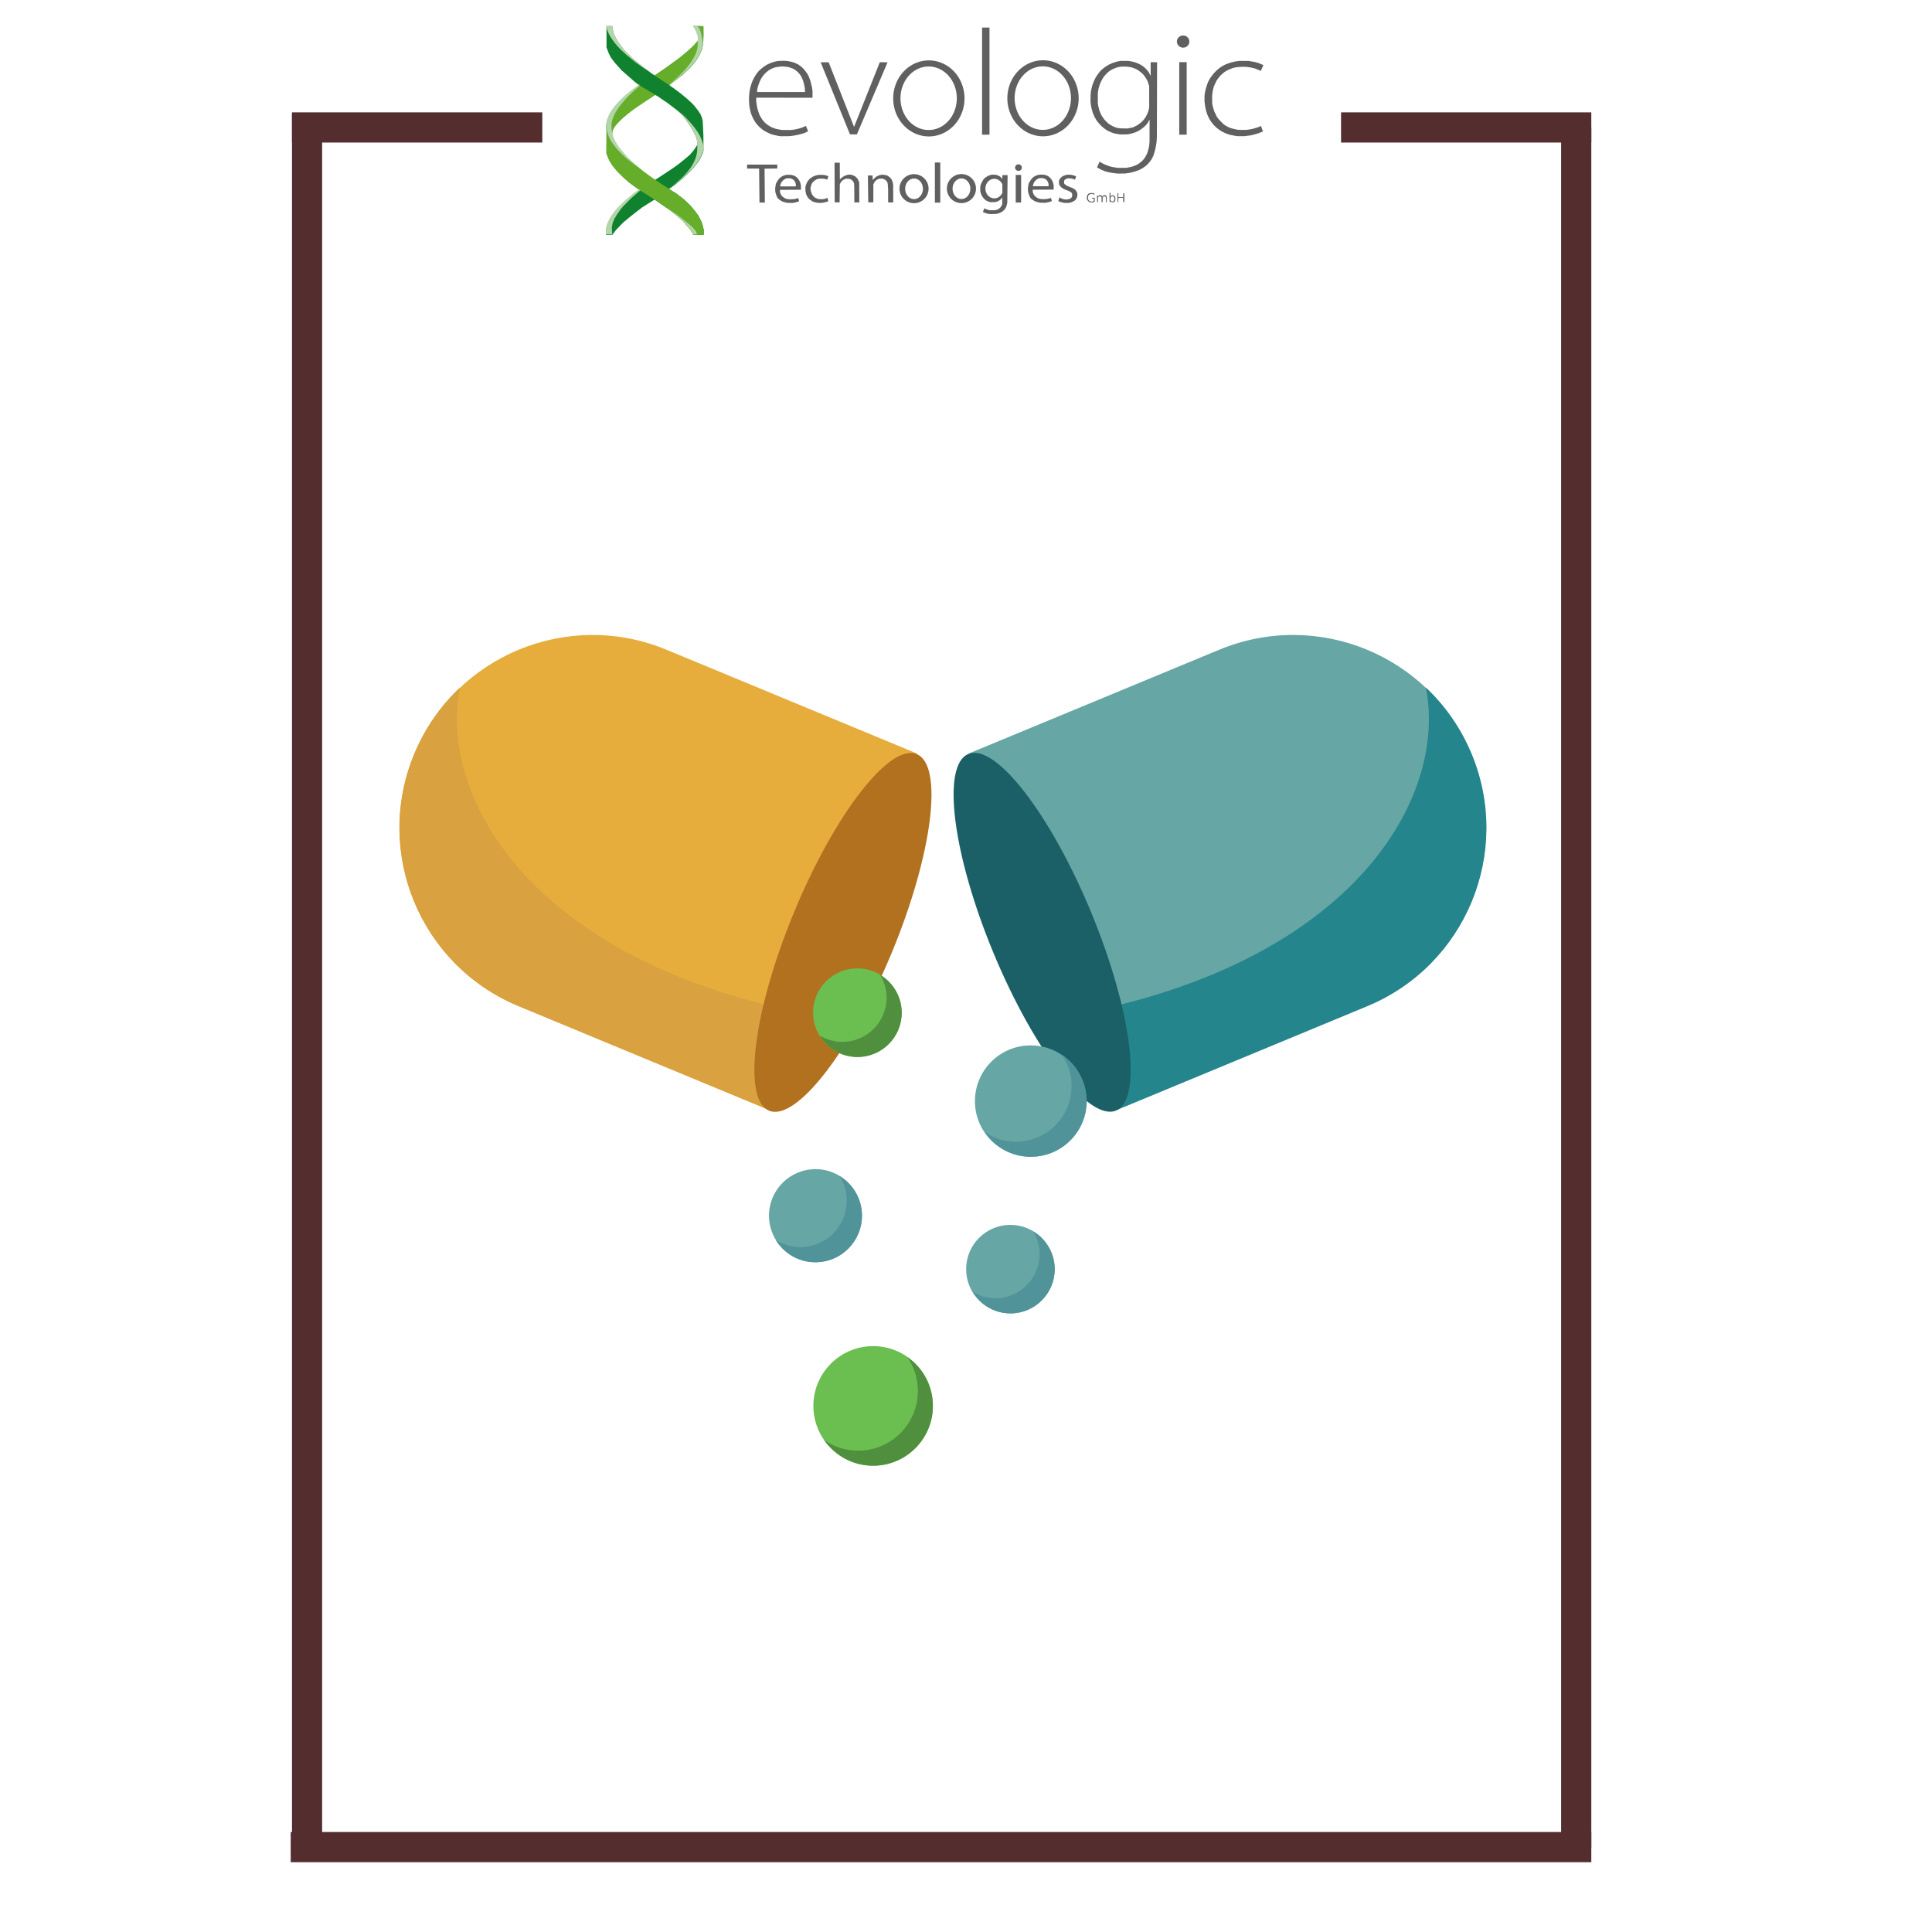 <?xml version="1.0" encoding="UTF-8" standalone="no"?>
<svg
   xmlns:dc="http://purl.org/dc/elements/1.1/"
   xmlns:cc="http://creativecommons.org/ns#"
   xmlns:rdf="http://www.w3.org/1999/02/22-rdf-syntax-ns#"
   xmlns:svg="http://www.w3.org/2000/svg"
   xmlns="http://www.w3.org/2000/svg"
   xmlns:xlink="http://www.w3.org/1999/xlink"
   xmlns:sodipodi="http://sodipodi.sourceforge.net/DTD/sodipodi-0.dtd"
   xmlns:inkscape="http://www.inkscape.org/namespaces/inkscape"
   width="32mm"
   height="32mm"
   viewBox="0 0 32 32"
   version="1.1"
   id="svg11418"
   inkscape:version="1.0.2 (e86c8708, 2021-01-15)"
   sodipodi:docname="formulation_brown.svg">
  <defs
     id="defs11412">
    <clipPath
       id="SVGID_4_">
      <use
         xlink:href="#SVGID_3_"
         style="overflow:visible"
         id="use8928"
         x="0"
         y="0"
         width="100%"
         height="100%" />
    </clipPath>
    <clipPath
       id="clipPath13054">
      <use
         xlink:href="#SVGID_3_"
         style="overflow:visible"
         id="use13052"
         x="0"
         y="0"
         width="100%"
         height="100%" />
    </clipPath>
    <clipPath
       id="clipPath13058">
      <use
         xlink:href="#SVGID_3_"
         style="overflow:visible"
         id="use13056"
         x="0"
         y="0"
         width="100%"
         height="100%" />
    </clipPath>
    <path
       id="SVGID_3_"
       d="m -1690.02,379.55 c -0.01,-2.6 -1.74,-5.21 -5.19,-7.2 -6.88,-3.97 -18,-3.97 -24.84,0 -3.42,1.99 -5.12,4.59 -5.11,7.19 v 49.54 c 0.01,2.6 1.74,5.21 5.18,7.2 6.89,3.97 18.01,3.97 24.85,0 3.42,-1.99 5.12,-4.59 5.11,-7.2 z" />
  </defs>
  <sodipodi:namedview
     id="base"
     pagecolor="#ffffff"
     bordercolor="#666666"
     borderopacity="1.0"
     inkscape:pageopacity="0.0"
     inkscape:pageshadow="2"
     inkscape:zoom="4.0151028"
     inkscape:cx="44.150878"
     inkscape:cy="59.816882"
     inkscape:document-units="mm"
     inkscape:current-layer="layer1"
     inkscape:document-rotation="0"
     showgrid="false"
     inkscape:window-width="1252"
     inkscape:window-height="847"
     inkscape:window-x="0"
     inkscape:window-y="25"
     inkscape:window-maximized="0"
     inkscape:snap-page="true" />
  <g
     inkscape:label="Layer 1"
     inkscape:groupmode="layer"
     id="layer1">
    <path
       style="fill:#542d2f;fill-opacity:1;stroke:#542d2f;stroke-width:0.5;stroke-linecap:square;stroke-linejoin:miter;stroke-miterlimit:4;stroke-dasharray:none;stroke-opacity:1"
       d="M 8.732,2.111 H 5.086"
       id="path983" />
    <path
       style="fill:#4d4d4d;fill-opacity:1;stroke:#542d2f;stroke-width:0.5;stroke-linecap:square;stroke-linejoin:miter;stroke-miterlimit:4;stroke-dasharray:none;stroke-opacity:1"
       d="M 26.107,2.111 H 22.462"
       id="path983-0" />
    <path
       style="fill:#542d2f;fill-opacity:1;stroke:#542d2f;stroke-width:0.5;stroke-linecap:square;stroke-linejoin:miter;stroke-miterlimit:4;stroke-dasharray:none;stroke-opacity:1"
       d="M 26.107,30.594 H 5.065"
       id="path983-0-5" />
    <path
       style="fill:#808080;stroke:#542d2f;stroke-width:0.499;stroke-linecap:square;stroke-linejoin:miter;stroke-miterlimit:4;stroke-dasharray:none;stroke-opacity:1;fill-opacity:1"
       d="M 5.086,1.892 V 30.392 Z"
       id="path1063" />
    <path
       style="fill:#ff0000;stroke:#542d2f;stroke-width:0.5;stroke-linecap:square;stroke-linejoin:miter;stroke-miterlimit:4;stroke-dasharray:none;stroke-opacity:1;fill-opacity:1"
       d="M 26.107,2.111 V 30.611 Z"
       id="path1063-4" />
    <g
       inkscape:label="Layer 1"
       id="layer1-5"
       transform="matrix(0.076,0,0,0.076,9.96,0.373)">
      <path
         style="fill:#606060;fill-opacity:1;stroke:none;stroke-width:0.265px;stroke-linecap:butt;stroke-linejoin:miter;stroke-opacity:1"
         d="m 34.387,31.828 0.079,7.418 1.173,-0.013 -0.066,-7.378 2.773,-0.043 0.003,-0.847 -6.585,-0.003 -0.017,0.863 z"
         id="path3859"
         inkscape:connector-curvature="0"
         sodipodi:nodetypes="ccccccccc" />
      <path
         style="fill:#606060;fill-opacity:1;stroke:none;stroke-width:0.265px;stroke-linecap:butt;stroke-linejoin:miter;stroke-opacity:1"
         d="m 40.628,33.175 c -0.036,-0.002 -0.075,-0.002 -0.119,0.003 -0.088,0.009 -0.238,0.042 -0.28,0.051 -0.042,0.009 2e-4,-0.019 -0.13,0.023 -0.13,0.042 -0.219,0.07 -0.256,0.084 -0.037,0.014 -0.284,0.088 -0.284,0.088 l -0.13,0.093 -0.296,0.159 c 0,0 -0.053,0.062 -0.076,0.075 -0.023,0.013 -0.03,0.01 -0.059,0.04 -0.03,0.03 -0.151,0.148 -0.151,0.148 0,0 -0.118,0.115 -0.128,0.129 -0.01,0.013 -0.145,0.188 -0.145,0.188 l -0.099,0.147 -0.084,0.129 -0.176,0.282 -0.086,0.164 -0.099,0.211 -0.04,0.29 -0.043,0.27 -0.036,0.132 -0.013,0.158 v 0.148 0.145 c 0,0.023 -0.007,0.184 -0.007,0.184 l 0.013,0.208 0.039,0.217 0.023,0.181 0.066,0.184 0.086,0.254 0.142,0.368 0.082,0.184 0.109,0.162 0.142,0.161 0.135,0.096 0.162,0.125 0.161,0.105 0.168,0.109 0.208,0.126 c 0,0 0.237,0.072 0.253,0.079 0.017,0.007 0.373,0.118 0.373,0.118 l 0.438,0.099 0.333,0.01 0.389,0.017 0.409,-0.003 0.356,-0.036 0.214,-0.059 0.326,-0.066 0.227,-0.073 0.237,-0.082 0.125,-0.062 -0.194,-0.682 -0.332,0.092 -0.316,0.092 c 0,0 -0.32,0.05 -0.333,0.05 -0.013,0 -0.349,0.026 -0.349,0.026 l -0.24,0.017 -0.287,-0.023 c 0,0 -0.109,0.003 -0.132,0.003 -0.023,0 -0.191,-0.013 -0.217,-0.017 -0.026,-0.003 -0.072,-0.007 -0.089,-0.01 -0.017,-0.003 -0.191,-0.043 -0.191,-0.043 l -0.26,-0.079 -0.171,-0.089 c 0,0 -0.155,-0.079 -0.168,-0.086 -0.013,-0.007 -0.139,-0.108 -0.155,-0.121 -0.017,-0.013 -0.234,-0.188 -0.234,-0.188 0,0 -0.096,-0.086 -0.105,-0.099 -0.01,-0.013 -0.056,-0.102 -0.079,-0.118 -0.023,-0.017 -0.135,-0.218 -0.135,-0.218 l -0.066,-0.171 -0.055,-0.139 -0.056,-0.135 0.002,-0.074 -0.007,-0.137 v -0.098 c 0,-0.012 0.005,-0.17 0.005,-0.17 l 0.005,-0.061 0.015,0.007 4.532,-0.026 0.004,-0.337 0.014,-0.448 c 0,0 -0.056,-0.298 -0.056,-0.326 0,-0.028 -0.084,-0.396 -0.084,-0.396 l -0.149,-0.312 -0.098,-0.214 -0.168,-0.265 -0.144,-0.168 c 0,0 -0.159,-0.163 -0.177,-0.181 -0.019,-0.019 -0.167,-0.154 -0.191,-0.173 -0.023,-0.019 -0.266,-0.177 -0.303,-0.191 -0.037,-0.014 -0.289,-0.093 -0.368,-0.121 -0.079,-0.028 -0.27,-0.088 -0.303,-0.093 -0.033,-0.005 -0.363,-0.033 -0.405,-0.033 -0.042,0 -0.261,0.005 -0.331,0 -0.035,-0.002 -0.069,-0.006 -0.105,-0.008 z m 0.138,0.76 c 0.012,0 0.235,-2.6e-4 0.263,0.005 0.028,0.005 0.2,0.035 0.214,0.037 0.014,0.002 0.165,0.043 0.186,0.052 0.021,0.009 0.126,0.063 0.149,0.072 0.023,0.009 0.149,0.07 0.172,0.086 0.023,0.016 0.159,0.124 0.159,0.124 l 0.133,0.163 0.124,0.182 0.118,0.198 c 0,0 0.044,0.177 0.051,0.198 0.007,0.021 0.049,0.221 0.049,0.238 0,0.016 0.017,0.256 0.017,0.256 l -0.005,0.172 -0.033,0.002 h -1.919 l -0.95,-0.009 -0.484,0.007 -0.024,-0.002 0.003,-0.111 v -0.06 c 0,0 0.008,-0.086 0.013,-0.102 0.005,-0.016 0.033,-0.079 0.036,-0.092 0.003,-0.013 0.043,-0.11 0.044,-0.117 0.002,-0.007 0.023,-0.093 0.023,-0.093 0,0 0.038,-0.097 0.043,-0.111 0.005,-0.013 0.046,-0.082 0.059,-0.109 0.013,-0.026 0.045,-0.07 0.058,-0.091 0.013,-0.021 0.031,-0.056 0.046,-0.081 0.015,-0.025 0.054,-0.075 0.061,-0.085 0.007,-0.01 0.049,-0.053 0.066,-0.069 l 0.083,-0.083 c 0.01,-0.01 0.094,-0.108 0.105,-0.121 0.012,-0.013 0.05,-0.046 0.057,-0.053 0.007,-0.007 0.087,-0.077 0.087,-0.077 0,0 0.082,-0.053 0.098,-0.062 0.016,-0.009 0.112,-0.07 0.149,-0.095 0.037,-0.026 0.091,-0.047 0.112,-0.056 0.021,-0.009 0.173,-0.058 0.214,-0.067 0.042,-0.009 0.172,-0.042 0.201,-0.042 0.028,0 0.209,-0.002 0.221,-0.002 z"
         id="path3863"
         inkscape:connector-curvature="0"
         sodipodi:nodetypes="cccccccccccccccccccccccsccccccccccccccccccccccccccccccccccsccccccccccccccccsccccccscccccsccccsccccccccccccccscccccccccccccccccccccccccccscc" />
      <path
         style="fill:#606060;fill-opacity:1;stroke:none;stroke-width:0.265px;stroke-linecap:butt;stroke-linejoin:miter;stroke-opacity:1"
         d="m 49.297,38.213 0.167,0.74 -0.289,0.101 c 0,0 -0.273,0.083 -0.285,0.087 -0.012,0.004 -0.201,0.052 -0.201,0.052 l -0.219,0.045 c 0,0 -0.107,0.027 -0.174,0.035 -0.066,0.008 -0.18,0.017 -0.203,0.019 -0.023,0.002 -0.157,0.012 -0.157,0.012 l -0.186,0.003 c 0,0 -0.161,0.006 -0.174,0.006 -0.013,0 -0.213,-0.004 -0.213,-0.004 l -0.229,-0.012 -0.167,-0.031 -0.17,-0.044 -0.224,-0.042 c 0,0 -0.156,-0.044 -0.177,-0.05 -0.021,-0.006 -0.136,-0.041 -0.167,-0.054 -0.031,-0.013 -0.153,-0.073 -0.183,-0.088 -0.029,-0.015 -0.171,-0.101 -0.171,-0.101 l -0.341,-0.225 c 0,0 -0.121,-0.104 -0.133,-0.114 -0.012,-0.01 -0.113,-0.114 -0.118,-0.121 -0.006,-0.007 -0.085,-0.086 -0.085,-0.086 0,0 -0.086,-0.079 -0.093,-0.085 -0.007,-0.006 -0.126,-0.17 -0.126,-0.17 0,0 -0.07,-0.111 -0.076,-0.12 -0.006,-0.009 -0.057,-0.075 -0.067,-0.098 -0.01,-0.023 -0.028,-0.101 -0.034,-0.114 -0.006,-0.013 -0.072,-0.153 -0.072,-0.153 l -0.041,-0.086 -0.057,-0.089 c 0,0 -0.026,-0.115 -0.029,-0.127 -0.003,-0.012 -0.018,-0.091 -0.02,-0.11 -0.003,-0.019 -0.012,-0.085 -0.013,-0.098 -0.002,-0.013 -0.058,-0.212 -0.058,-0.212 l -0.006,-0.093 c 0,0 -0.01,-0.103 -0.012,-0.116 -0.002,-0.012 -0.012,-0.097 -0.012,-0.105 0,-0.008 0.002,-0.161 0.002,-0.161 l -0.008,-0.141 -0.008,-0.13 c 0,0 0.004,-0.147 0.004,-0.157 0,-0.01 0.002,-0.149 0.004,-0.161 0.002,-0.012 0.048,-0.155 0.048,-0.155 0,0 0.012,-0.054 0.017,-0.087 0.004,-0.033 0.035,-0.114 0.035,-0.114 l 0.056,-0.124 0.031,-0.134 c 0,0 0.025,-0.058 0.027,-0.068 0.002,-0.01 0.025,-0.052 0.031,-0.068 0.006,-0.017 0.041,-0.081 0.041,-0.081 l 0.029,-0.081 c 0,0 0.039,-0.062 0.043,-0.07 0.004,-0.008 0.095,-0.174 0.095,-0.174 l 0.091,-0.134 0.048,-0.064 0.072,-0.087 0.07,-0.089 0.066,-0.081 0.079,-0.093 0.11,-0.083 c 0,0 0.037,-0.021 0.066,-0.066 0.029,-0.045 0.151,-0.11 0.151,-0.11 l 0.116,-0.06 0.13,-0.091 0.126,-0.087 0.18,-0.085 0.194,-0.079 0.12,-0.058 c 0,0 0.174,-0.043 0.182,-0.045 0.008,-0.002 0.124,-0.031 0.124,-0.031 l 0.112,-0.033 0.132,-0.031 0.165,-0.035 0.122,-0.01 0.112,-0.006 0.153,-0.002 0.279,-0.004 0.223,-0.008 0.205,0.025 c 0,0 0.145,0.002 0.153,0.004 0.008,0.002 0.155,0.033 0.155,0.033 0,0 0.112,0.015 0.126,0.019 0.015,0.004 0.138,0.043 0.138,0.043 l 0.147,0.037 0.229,0.068 0.18,0.081 -0.26,0.754 -0.201,-0.076 c 0,0 -0.11,-0.033 -0.132,-0.039 -0.023,-0.006 -0.161,-0.048 -0.174,-0.052 -0.012,-0.004 -0.126,-0.039 -0.155,-0.041 -0.029,-0.002 -0.089,-0.01 -0.105,-0.01 -0.017,0 -0.155,-0.004 -0.176,-0.006 -0.021,-0.002 -0.136,-0.01 -0.163,-0.008 -0.027,0.002 -0.254,0.004 -0.275,0.004 -0.021,0 -0.405,0.006 -0.405,0.006 0,0 -0.095,0.017 -0.107,0.023 -0.012,0.006 -0.244,0.068 -0.244,0.068 0,0 -0.105,0.023 -0.124,0.033 -0.019,0.01 -0.056,0.021 -0.079,0.031 -0.023,0.01 -0.101,0.081 -0.11,0.083 -0.008,0.002 -0.267,0.163 -0.267,0.163 0,0 -0.112,0.091 -0.141,0.114 -0.029,0.023 -0.043,0.029 -0.07,0.052 -0.027,0.023 -0.043,0.033 -0.074,0.07 -0.031,0.037 -0.107,0.118 -0.12,0.136 -0.012,0.019 -0.085,0.097 -0.099,0.116 -0.015,0.019 -0.054,0.062 -0.068,0.085 -0.015,0.023 -0.07,0.091 -0.074,0.107 -0.004,0.017 -0.101,0.265 -0.101,0.265 0,0 -0.027,0.118 -0.029,0.136 -0.002,0.019 -0.01,0.107 -0.025,0.141 -0.015,0.033 -0.074,0.201 -0.074,0.201 l -0.037,0.116 -0.002,0.322 c 0,0 0.029,0.232 0.031,0.242 0.002,0.01 0.019,0.172 0.019,0.172 l 0.081,0.176 0.102,0.335 0.07,0.177 0.107,0.172 0.095,0.139 0.234,0.244 0.162,0.167 c 0,0 0.191,0.101 0.197,0.104 0.006,0.003 0.21,0.105 0.216,0.108 0.006,0.003 0.248,0.088 0.248,0.088 l 0.247,0.06 0.275,0.026 h 0.642 l 0.313,-0.057 0.276,-0.102 0.246,-0.083 z"
         id="path3870"
         inkscape:connector-curvature="0" />
      <path
         style="fill:#606060;fill-opacity:1;stroke:none;stroke-width:0.265px;stroke-linecap:butt;stroke-linejoin:miter;stroke-opacity:1"
         d="m 50.826,30.548 0.029,8.647 1.076,0.002 0.045,-3.967 0.114,-0.209 0.114,-0.194 0.155,-0.203 0.086,-0.115 0.089,-0.079 0.073,-0.054 0.101,-0.063 0.08,-0.044 0.127,-0.072 0.118,-0.072 0.118,-0.035 0.174,-0.041 0.24,-0.012 0.205,0.009 0.153,0.013 0.151,0.025 0.183,0.045 0.14,0.072 c 0,0 0.104,0.076 0.108,0.082 0.004,0.006 0.113,0.07 0.117,0.077 0.004,0.007 0.044,0.044 0.05,0.05 0.006,0.006 0.063,0.06 0.073,0.072 0.01,0.012 0.059,0.076 0.066,0.086 0.007,0.01 0.05,0.066 0.063,0.083 0.013,0.018 0.057,0.091 0.063,0.101 0.006,0.01 0.064,0.118 0.064,0.118 l 0.061,0.165 0.032,0.24 c 0,0 0,0.118 0.002,0.129 0.002,0.01 0.016,0.113 0.016,0.123 0,0.01 0.007,0.137 0.007,0.137 l 0.019,3.549 1.087,-0.009 -0.027,-4.299 -0.08,-0.287 c 0,0 -0.091,-0.181 -0.095,-0.191 -0.004,-0.01 -0.066,-0.15 -0.066,-0.15 l -0.05,-0.091 -0.133,-0.197 c 0,0 -0.109,-0.139 -0.113,-0.144 -0.004,-0.005 -0.111,-0.103 -0.117,-0.112 -0.006,-0.008 -0.089,-0.089 -0.095,-0.095 -0.006,-0.006 -0.095,-0.067 -0.104,-0.073 -0.009,-0.006 -0.138,-0.102 -0.138,-0.102 l -0.097,-0.046 -0.147,-0.055 c 0,0 -0.081,-0.034 -0.097,-0.042 -0.017,-0.008 -0.153,-0.061 -0.165,-0.066 -0.012,-0.005 -0.15,-0.052 -0.177,-0.06 -0.027,-0.008 -0.165,-0.034 -0.185,-0.036 -0.02,-0.002 -0.154,-0.005 -0.162,-0.005 -0.008,0 -0.425,0.015 -0.425,0.015 0,0 -0.206,0.057 -0.213,0.06 -0.007,0.003 -0.156,0.045 -0.163,0.049 -0.007,0.003 -0.105,0.04 -0.118,0.045 -0.012,0.005 -0.199,0.077 -0.207,0.081 -0.007,0.003 -0.099,0.055 -0.099,0.055 l -0.102,0.063 c 0,0 -0.074,0.033 -0.088,0.042 -0.013,0.009 -0.045,0.03 -0.065,0.039 -0.02,0.009 -0.057,0.025 -0.069,0.037 -0.012,0.012 -0.052,0.038 -0.067,0.056 -0.015,0.018 -0.143,0.105 -0.151,0.113 -0.008,0.007 -0.097,0.072 -0.105,0.079 -0.008,0.006 -0.138,0.103 -0.138,0.103 l -0.087,0.135 -0.097,0.112 -0.018,-3.692 z"
         id="path3872"
         inkscape:connector-curvature="0"
         sodipodi:nodetypes="ccccccccccccccccccccccccsscccccccscccccccccccsccccccccscccccccccssccccccc" />
      <path
         style="fill:#606060;fill-opacity:1;stroke:none;stroke-width:0.265px;stroke-linecap:butt;stroke-linejoin:miter;stroke-opacity:1"
         d="m 58.171,39.195 1.107,-0.005 0.003,-3.908 0.162,-0.307 0.062,-0.129 0.067,-0.112 0.093,-0.129 0.083,-0.079 0.039,-0.051 0.098,-0.075 0.147,-0.116 0.173,-0.095 0.113,-0.056 0.083,-0.032 0.173,-0.044 0.165,-0.032 0.296,-0.006 0.249,0.005 0.158,0.042 0.172,0.079 c 0,0 0.105,0.053 0.111,0.058 0.005,0.005 0.179,0.106 0.179,0.106 l 0.169,0.159 0.133,0.163 0.133,0.215 0.051,0.202 c 0,0 0.032,0.129 0.032,0.133 0,0.004 0.012,0.118 0.012,0.118 l 0.007,0.302 0.046,0.558 0.022,0.247 -0.002,0.668 -0.002,0.766 10e-4,0.926 0.005,0.438 h 1.109 l -0.019,-3.831 -0.072,-0.382 -0.038,-0.199 -0.037,-0.147 -0.104,-0.21 -0.074,-0.192 -0.166,-0.245 c 0,0 -0.138,-0.154 -0.142,-0.158 -0.003,-0.004 -0.095,-0.09 -0.106,-0.102 -0.011,-0.012 -0.124,-0.097 -0.124,-0.097 l -0.179,-0.132 c 0,0 -0.113,-0.084 -0.12,-0.087 -0.007,-0.003 -0.134,-0.06 -0.144,-0.064 -0.009,-0.004 -0.081,-0.032 -0.123,-0.046 -0.042,-0.015 -0.124,-0.038 -0.143,-0.04 -0.019,-0.002 -0.092,-0.017 -0.092,-0.017 0,0 -0.081,-0.012 -0.085,-0.013 -0.004,-10e-4 -0.204,-0.041 -0.204,-0.041 0,0 -0.235,-0.024 -0.242,-0.024 -0.007,0 -0.155,-0.002 -0.161,-0.003 -0.006,-10e-4 -0.112,0.001 -0.13,0.002 -0.019,10e-4 -0.202,0.029 -0.216,0.032 -0.015,0.003 -0.135,0.026 -0.181,0.038 -0.045,0.012 -0.119,0.04 -0.127,0.041 -0.008,10e-4 -0.322,0.117 -0.322,0.117 0,0 -0.059,0.032 -0.08,0.046 -0.021,0.015 -0.117,0.054 -0.131,0.061 -0.015,0.007 -0.064,0.034 -0.084,0.048 -0.02,0.013 -0.082,0.054 -0.103,0.067 -0.022,0.013 -0.089,0.06 -0.102,0.074 -0.013,0.015 -0.142,0.133 -0.142,0.133 0,0 -0.087,0.083 -0.098,0.097 -0.011,0.015 -0.096,0.089 -0.114,0.112 -0.018,0.023 -0.076,0.069 -0.094,0.091 -0.018,0.022 -0.059,0.054 -0.07,0.065 -0.011,0.011 -0.06,0.056 -0.06,0.056 l -0.06,0.045 -0.022,-0.969 -1.016,0.003 z"
         id="path3874"
         inkscape:connector-curvature="0"
         sodipodi:nodetypes="ccccccccccccccccccccccccccsccccccccccccccccccccccsccccscsccccscscccccccccccc" />
      <path
         style="fill:#606060;fill-opacity:1;stroke:none;stroke-width:0.01;stroke-miterlimit:4;stroke-dasharray:none;stroke-opacity:0.933"
         d="m 68.144,33.047 a 3.169,3.163 0 0 0 -3.165,3.167 3.169,3.163 0 0 0 3.173,3.159 3.169,3.163 0 0 0 3.165,-3.167 3.169,3.163 0 0 0 -3.173,-3.158 z m 0.005,0.95 a 1.935,2.244 0 0 1 1.938,2.241 1.935,2.244 0 0 1 -1.933,2.247 1.935,2.244 0 0 1 -1.937,-2.241 1.935,2.244 0 0 1 1.932,-2.247 z"
         id="path3876"
         inkscape:connector-curvature="0" />
      <path
         style="fill:#606060;fill-opacity:1;stroke:none;stroke-width:0.01;stroke-miterlimit:4;stroke-dasharray:none;stroke-opacity:0.933"
         d="m 78.477,33.029 a 3.169,3.163 0 0 0 -3.165,3.167 3.169,3.163 0 0 0 3.173,3.159 3.169,3.163 0 0 0 3.165,-3.167 3.169,3.163 0 0 0 -3.173,-3.158 z m 0.005,0.95 a 1.935,2.244 0 0 1 1.938,2.241 1.935,2.244 0 0 1 -1.933,2.247 1.935,2.244 0 0 1 -1.937,-2.241 1.935,2.244 0 0 1 1.932,-2.247 z"
         id="path3876-0"
         inkscape:connector-curvature="0" />
      <path
         style="fill:#606060;fill-opacity:1;stroke:none;stroke-width:0.265px;stroke-linecap:butt;stroke-linejoin:miter;stroke-opacity:1"
         d="m 95.711,33.141 c -0.036,-0.002 -0.075,-0.002 -0.119,0.003 -0.088,0.009 -0.238,0.042 -0.28,0.051 -0.042,0.009 2.1e-4,-0.019 -0.13,0.023 -0.13,0.042 -0.219,0.07 -0.256,0.084 -0.037,0.014 -0.284,0.088 -0.284,0.088 l -0.13,0.093 -0.296,0.159 c 0,0 -0.053,0.062 -0.076,0.075 -0.023,0.013 -0.03,0.01 -0.059,0.04 -0.03,0.03 -0.151,0.148 -0.151,0.148 0,0 -0.118,0.116 -0.128,0.129 -0.01,0.013 -0.145,0.188 -0.145,0.188 l -0.099,0.147 -0.084,0.129 -0.176,0.282 -0.086,0.164 -0.099,0.211 -0.04,0.29 -0.043,0.27 -0.036,0.132 -0.013,0.158 v 0.148 0.145 c 0,0.023 -0.007,0.184 -0.007,0.184 l 0.013,0.208 0.039,0.217 0.023,0.181 0.066,0.184 0.086,0.254 0.142,0.368 0.082,0.184 0.109,0.162 0.142,0.161 0.135,0.096 0.162,0.125 0.161,0.105 0.168,0.109 0.208,0.126 c 0,0 0.237,0.072 0.253,0.079 0.017,0.007 0.373,0.118 0.373,0.118 l 0.438,0.099 0.333,0.01 0.389,0.017 0.409,-0.003 0.356,-0.036 0.214,-0.059 0.326,-0.066 0.227,-0.073 0.237,-0.082 0.125,-0.062 -0.194,-0.682 -0.332,0.092 -0.316,0.092 c 0,0 -0.32,0.05 -0.333,0.05 -0.013,0 -0.349,0.026 -0.349,0.026 l -0.24,0.017 -0.287,-0.023 c 0,0 -0.109,0.003 -0.132,0.003 -0.023,0 -0.191,-0.013 -0.217,-0.017 -0.026,-0.003 -0.072,-0.007 -0.089,-0.01 -0.017,-0.003 -0.191,-0.043 -0.191,-0.043 l -0.26,-0.079 -0.171,-0.089 c 0,0 -0.155,-0.079 -0.168,-0.086 -0.013,-0.007 -0.139,-0.108 -0.155,-0.121 -0.017,-0.013 -0.234,-0.188 -0.234,-0.188 0,0 -0.096,-0.086 -0.105,-0.099 -0.01,-0.013 -0.056,-0.102 -0.079,-0.118 -0.023,-0.017 -0.135,-0.218 -0.135,-0.218 l -0.066,-0.171 -0.055,-0.139 -0.056,-0.135 0.002,-0.074 -0.007,-0.137 v -0.098 c 0,-0.012 0.005,-0.17 0.005,-0.17 l 0.005,-0.061 0.015,0.007 4.532,-0.026 0.004,-0.337 0.014,-0.448 c 0,0 -0.056,-0.298 -0.056,-0.326 0,-0.028 -0.084,-0.396 -0.084,-0.396 l -0.149,-0.312 -0.098,-0.214 -0.168,-0.265 -0.144,-0.168 c 0,0 -0.159,-0.163 -0.177,-0.181 -0.019,-0.019 -0.167,-0.154 -0.191,-0.173 -0.023,-0.019 -0.266,-0.177 -0.303,-0.191 -0.037,-0.014 -0.289,-0.093 -0.368,-0.121 -0.079,-0.028 -0.27,-0.088 -0.303,-0.093 -0.033,-0.005 -0.363,-0.033 -0.405,-0.033 -0.042,0 -0.261,0.005 -0.331,0 -0.035,-0.002 -0.069,-0.006 -0.105,-0.008 z m 0.138,0.76 c 0.012,0 0.235,-2.7e-4 0.263,0.005 0.028,0.005 0.2,0.035 0.214,0.037 0.014,0.002 0.165,0.043 0.186,0.052 0.021,0.009 0.126,0.063 0.149,0.072 0.023,0.009 0.149,0.07 0.172,0.086 0.023,0.016 0.159,0.123 0.159,0.123 l 0.133,0.163 0.123,0.182 0.118,0.198 c 0,0 0.044,0.177 0.051,0.198 0.007,0.021 0.049,0.221 0.049,0.238 0,0.016 0.017,0.256 0.017,0.256 l -0.005,0.172 -0.033,0.002 h -1.919 l -0.95,-0.009 -0.484,0.007 -0.024,-0.002 0.003,-0.111 v -0.06 c 0,0 0.008,-0.086 0.013,-0.102 0.005,-0.016 0.033,-0.079 0.036,-0.092 0.003,-0.013 0.042,-0.11 0.044,-0.117 0.002,-0.007 0.023,-0.093 0.023,-0.093 0,0 0.038,-0.097 0.043,-0.111 0.005,-0.013 0.046,-0.082 0.059,-0.109 0.013,-0.026 0.045,-0.07 0.058,-0.091 0.013,-0.021 0.031,-0.056 0.046,-0.081 0.015,-0.025 0.054,-0.075 0.061,-0.085 0.007,-0.01 0.049,-0.053 0.066,-0.069 l 0.083,-0.083 c 0.01,-0.01 0.094,-0.108 0.105,-0.121 0.012,-0.013 0.05,-0.046 0.057,-0.053 0.007,-0.007 0.087,-0.077 0.087,-0.077 0,0 0.082,-0.053 0.098,-0.062 0.016,-0.009 0.112,-0.07 0.149,-0.095 0.037,-0.026 0.091,-0.047 0.112,-0.056 0.021,-0.009 0.173,-0.058 0.214,-0.067 0.042,-0.009 0.172,-0.042 0.201,-0.042 0.028,0 0.209,-0.002 0.221,-0.002 z"
         id="path3863-7"
         inkscape:connector-curvature="0"
         sodipodi:nodetypes="cccccccccccccccccccccccsccccccccccccccccccccccccccccccccccsccccccccccccccccsccccccscccccsccccsccccccccccccccscccccccccccccccccccccccccccscc" />
      <rect
         style="fill:#606060;fill-opacity:1;stroke:none;stroke-width:0.01;stroke-miterlimit:4;stroke-dasharray:none;stroke-opacity:0.933"
         id="rect3941"
         width="1.174"
         height="6.019"
         x="90.311"
         y="33.207"
         rx="0.041"
         ry="0.026" />
      <path
         style="fill:#606060;fill-opacity:1;stroke:none;stroke-width:0.01;stroke-miterlimit:4;stroke-dasharray:none;stroke-opacity:0.933"
         id="path3943"
         sodipodi:type="arc"
         sodipodi:cx="90.908569"
         sodipodi:cy="31.619118"
         sodipodi:rx="0.73090857"
         sodipodi:ry="0.71313477"
         sodipodi:start="6.2818589"
         sodipodi:end="6.2818414"
         sodipodi:open="true"
         sodipodi:arc-type="arc"
         d="m 91.639,31.618 a 0.731,0.713 0 0 1 -0.73,0.714 0.731,0.713 0 0 1 -0.732,-0.712 0.731,0.713 0 0 1 0.73,-0.714 0.731,0.713 0 0 1 0.732,0.712" />
      <rect
         style="fill:#606060;fill-opacity:1;stroke:none;stroke-width:0.01;stroke-miterlimit:4;stroke-dasharray:none;stroke-opacity:0.933"
         id="rect3941-8"
         width="1.174"
         height="8.748"
         x="72.691"
         y="30.508"
         rx="0.041"
         ry="0.026" />
      <rect
         style="fill:#606060;fill-opacity:1;stroke:none;stroke-width:0.01;stroke-miterlimit:4;stroke-dasharray:none;stroke-opacity:0.933"
         id="rect3941-8-1"
         width="1.618"
         height="23.352"
         x="82.976"
         y="1.094"
         rx="0.041"
         ry="0.026" />
      <rect
         style="fill:#606060;fill-opacity:1;stroke:none;stroke-width:0.01;stroke-miterlimit:4;stroke-dasharray:none;stroke-opacity:0.933"
         id="rect3941-8-1-4"
         width="1.618"
         height="15.808"
         x="125.95"
         y="8.636"
         rx="0.041"
         ry="0.026" />
      <path
         style="fill:#606060;fill-opacity:1;stroke:none;stroke-width:0.01;stroke-miterlimit:4;stroke-dasharray:none;stroke-opacity:0.933"
         id="path3943-2"
         sodipodi:type="arc"
         sodipodi:cx="126.79274"
         sodipodi:cy="4.1520815"
         sodipodi:rx="1.358007"
         sodipodi:ry="1.3249837"
         sodipodi:start="6.2818589"
         sodipodi:end="6.2818414"
         sodipodi:open="true"
         sodipodi:arc-type="arc"
         d="m 128.151,4.15 a 1.358,1.325 0 0 1 -1.356,1.327 1.358,1.325 0 0 1 -1.36,-1.323 1.358,1.325 0 0 1 1.356,-1.327 1.358,1.325 0 0 1 1.36,1.323" />
      <path
         style="fill:#606060;fill-opacity:1;stroke:none;stroke-width:0.265px;stroke-linecap:butt;stroke-linejoin:miter;stroke-opacity:1"
         d="m 85.129,33.163 -0.308,0.06 -0.304,0.095 -0.434,0.225 -0.283,0.174 -0.256,0.194 -0.265,0.277 -0.304,0.511 -0.186,0.399 -0.128,0.316 -0.081,0.438 -0.002,0.81 0.066,0.356 0.122,0.378 0.182,0.384 0.254,0.399 0.287,0.308 0.467,0.364 0.451,0.192 0.403,0.107 0.387,-0.004 0.633,-0.006 0.399,-0.107 0.411,-0.201 0.234,-0.143 0.238,-0.223 0.269,-0.356 -0.002,1.375 -0.033,0.147 -0.068,0.167 -0.149,0.273 -0.194,0.265 -0.304,0.263 c 0,0 -0.213,0.114 -0.221,0.12 -0.008,0.006 -0.382,0.153 -0.382,0.153 l -0.275,0.041 -1.044,0.006 -0.223,-0.043 -0.232,-0.058 c 0,0 -0.186,-0.066 -0.205,-0.07 -0.019,-0.004 -0.153,-0.048 -0.163,-0.052 -0.01,-0.004 -0.232,-0.105 -0.232,-0.105 l -0.198,-0.095 -0.298,0.777 0.285,0.145 c 0,0 0.36,0.147 0.378,0.153 0.019,0.006 0.387,0.085 0.387,0.085 l 0.405,0.072 0.531,0.002 0.932,-0.021 0.368,-0.095 0.366,-0.114 0.36,-0.163 0.356,-0.246 0.279,-0.246 0.229,-0.296 0.194,-0.339 0.107,-0.368 0.07,-0.244 0.054,-0.275 0.015,-0.153 0.064,-5.846 -0.004,-0.07 c -0.144,-0.007 -0.12,-10e-4 -0.148,-0.003 h -0.948 c -0.022,0 -0.04,0.012 -0.04,0.026 v 0.838 l -0.13,-0.187 -0.198,-0.203 -0.198,-0.178 -0.19,-0.097 -0.273,-0.136 -0.273,-0.083 -0.329,-0.07 z m 0.513,0.889 c 0.752,7.9e-4 1.435,0.478 1.756,1.225 v 1.83 c -0.321,0.744 -1.002,1.219 -1.751,1.221 -1.074,0.002 -1.946,-0.954 -1.947,-2.135 -10e-4,-1.181 0.868,-2.139 1.942,-2.14 z"
         id="path4005"
         inkscape:connector-curvature="0"
         sodipodi:nodetypes="ccccccccccccccccccccccccccccccccccccccccccccccccccccccccccccccccssccccccccccccccc" />
      <path
         style="fill:#606060;fill-opacity:1;stroke:none;stroke-width:0.265px;stroke-linecap:butt;stroke-linejoin:miter;stroke-opacity:1"
         d="m 99.848,38.093 -0.269,0.804 0.482,0.225 0.433,0.102 0.418,0.079 0.406,0.012 h 0.503 l 0.362,-0.061 0.324,-0.099 0.339,-0.158 0.219,-0.137 0.21,-0.152 0.193,-0.234 0.164,-0.301 0.105,-0.398 0.012,-0.421 -0.041,-0.205 -0.123,-0.291 c 0,0 -0.17,-0.248 -0.176,-0.256 -0.006,-0.008 -0.143,-0.172 -0.167,-0.188 -0.025,-0.017 -0.232,-0.161 -0.232,-0.161 l -0.279,-0.153 -0.69,-0.289 -0.575,-0.229 c 0,0 -0.205,-0.147 -0.219,-0.155 -0.015,-0.008 -0.217,-0.153 -0.238,-0.172 -0.021,-0.019 -0.066,-0.083 -0.083,-0.103 -0.017,-0.021 -0.068,-0.107 -0.07,-0.126 -0.002,-0.019 0.006,-0.097 0.002,-0.116 -0.004,-0.019 -0.017,-0.124 -0.017,-0.124 l 0.01,-0.161 0.027,-0.167 0.076,-0.138 c 0,0 0.105,-0.095 0.112,-0.103 0.006,-0.008 0.198,-0.116 0.198,-0.116 l 0.176,-0.089 0.169,-0.039 0.275,-0.025 0.304,0.008 0.316,0.056 0.3,0.068 0.242,0.101 0.174,0.081 0.26,-0.711 -0.232,-0.128 -0.246,-0.081 -0.314,-0.081 -0.366,-0.079 -0.763,-0.019 -0.273,0.072 -0.265,0.074 -0.209,0.062 -0.252,0.124 -0.267,0.194 -0.163,0.161 -0.151,0.178 -0.11,0.139 -0.097,0.215 -0.031,0.136 -0.006,0.112 0.015,0.55 0.105,0.269 0.143,0.194 0.227,0.265 0.25,0.192 0.263,0.157 0.415,0.19 0.395,0.134 0.411,0.174 0.256,0.149 0.176,0.103 0.105,0.128 0.083,0.147 0.037,0.079 -0.002,0.484 -0.07,0.172 -0.089,0.153 -0.143,0.145 -0.26,0.132 -0.327,0.074 c 0,0 -0.207,0.048 -0.217,0.048 -0.01,0 -0.329,0 -0.329,0 l -0.176,-0.017 -0.366,-0.07 -0.329,-0.126 -0.215,-0.097 z"
         id="path4078"
         inkscape:connector-curvature="0" />
      <path
         style="fill:#606060;fill-opacity:1;stroke:none;stroke-width:0.265px;stroke-linecap:butt;stroke-linejoin:miter;stroke-opacity:1"
         d="m 106.92,38.201 0.008,0.153 0.393,-0.004 0.006,0.537 -0.221,0.12 -0.198,0.021 -0.186,0.004 -0.165,-0.037 c 0,0 -0.12,-0.062 -0.145,-0.087 -0.025,-0.025 -0.145,-0.12 -0.145,-0.12 l -0.091,-0.124 -0.079,-0.186 -0.037,-0.24 v -0.194 l 0.037,-0.198 0.107,-0.211 0.157,-0.149 0.136,-0.079 0.198,-0.058 0.178,-0.017 0.095,0.012 0.149,0.033 0.116,0.066 0.12,0.07 0.099,0.054 0.004,-0.289 -0.227,-0.083 -0.322,-0.045 -0.364,0.012 -0.19,0.054 -0.219,0.107 -0.174,0.219 -0.091,0.211 -0.054,0.269 -0.017,0.289 0.091,0.314 0.107,0.17 0.131,0.178 0.137,0.106 0.179,0.085 0.184,0.036 c 0,0 0.184,0.01 0.2,0.01 0.017,0 0.402,-0.021 0.402,-0.021 l 0.19,-0.1 0.115,-0.074 -0.004,-0.827 z"
         id="path4080"
         inkscape:connector-curvature="0"
         sodipodi:nodetypes="ccccccccsccccccccccccccccccccccccccccccccsccccc" />
      <path
         style="fill:#606060;fill-opacity:1;stroke:none;stroke-width:0.265px;stroke-linecap:butt;stroke-linejoin:miter;stroke-opacity:1"
         d="m 108.044,37.717 0.004,1.43 0.186,-0.004 0.021,-1 0.054,-0.091 0.087,-0.079 0.103,-0.062 0.103,-0.041 h 0.099 l 0.07,0.021 0.091,0.045 0.07,0.058 0.079,0.083 0.012,1.083 0.24,-0.012 -0.012,-1.054 0.095,-0.091 0.074,-0.066 0.145,-0.045 0.124,-0.008 0.124,0.012 0.045,0.037 c 0,0 0.029,0.025 0.045,0.045 0.017,0.021 0.041,0.079 0.041,0.079 l 0.025,1.112 0.17,-0.012 0.008,-1.153 -0.045,-0.112 -0.054,-0.116 -0.116,-0.103 -0.091,-0.037 -0.141,-0.004 c 0,0 -0.141,0 -0.157,0.004 -0.017,0.004 -0.107,0.025 -0.136,0.054 -0.029,0.029 -0.112,0.099 -0.112,0.099 l -0.083,0.136 -0.116,-0.12 -0.095,-0.103 -0.149,-0.062 c 0,0 -0.128,-0.029 -0.149,-0.029 -0.021,0 -0.079,0.008 -0.099,0.017 -0.021,0.008 -0.157,0.079 -0.157,0.079 0,0 -0.058,0.062 -0.079,0.083 -0.021,0.021 -0.033,0.033 -0.062,0.054 -0.029,0.021 -0.058,0.05 -0.058,0.05 l -0.004,-0.174 z"
         id="path4082"
         inkscape:connector-curvature="0" />
      <path
         style="fill:#606060;fill-opacity:1;stroke:none;stroke-width:0.265px;stroke-linecap:butt;stroke-linejoin:miter;stroke-opacity:1"
         d="m 110.75,37.115 0.017,2.03 0.17,-0.004 0.002,-0.219 0.101,0.128 0.141,0.072 0.163,0.068 0.234,0.006 0.192,-0.089 0.147,-0.153 0.054,-0.087 0.058,-0.209 -0.002,-0.453 -0.056,-0.198 -0.139,-0.165 -0.118,-0.097 -0.079,-0.062 -0.165,-0.023 h -0.19 l -0.116,0.058 -0.068,0.076 -0.091,0.087 -0.048,0.054 0.006,-0.819 z m 0.64,0.746 a 0.438,0.577 0 0 1 0.439,0.576 0.438,0.577 0 0 1 -0.438,0.577 0.438,0.577 0 0 1 -0.439,-0.576 0.438,0.577 0 0 1 0.438,-0.578 z"
         id="path4084"
         inkscape:connector-curvature="0" />
      <path
         style="fill:#606060;fill-opacity:1;stroke:none;stroke-width:0.265px;stroke-linecap:butt;stroke-linejoin:miter;stroke-opacity:1"
         d="m 112.485,39.133 0.178,0.003 0.009,-0.921 1.055,-0.006 0.021,0.924 0.246,0.003 -0.006,-1.929 -0.248,0.003 0.012,0.839 h -1.079 l 0.003,-0.839 -0.187,0.003 z"
         id="path4089"
         inkscape:connector-curvature="0" />
      <path
         style="fill:#606060;fill-opacity:1;stroke:none;stroke-width:0.265px;stroke-linecap:butt;stroke-linejoin:miter;stroke-opacity:1"
         d="m 54.189,24.376 1.505,0.008 6.685,-15.718 -1.691,-0.012 -5.61,14.094 -5.532,-14.08 -1.743,0.004 z"
         id="path4091"
         inkscape:connector-curvature="0" />
      <path
         style="fill:#606060;fill-opacity:1;stroke:none;stroke-width:0.265px;stroke-linecap:butt;stroke-linejoin:miter;stroke-opacity:1"
         d="m 39.655,8.337 -0.868,0.033 -0.538,0.053 -0.655,0.161 -0.603,0.196 -0.687,0.298 -0.517,0.298 -0.591,0.412 -0.596,0.491 -0.433,0.45 -0.456,0.614 -0.372,0.605 -0.278,0.523 -0.205,0.476 -0.178,0.5 -0.184,0.646 -0.129,0.547 -0.108,0.675 -0.07,0.991 0.003,0.953 0.047,0.757 0.122,0.749 0.184,0.815 0.196,0.57 0.228,0.515 0.222,0.465 0.281,0.456 0.325,0.459 0.444,0.505 0.298,0.292 0.324,0.269 0.383,0.325 0.433,0.263 0.623,0.322 0.488,0.222 0.471,0.17 0.377,0.096 0.298,0.056 0.494,0.122 0.667,0.091 1.812,-0.009 0.646,-0.064 0.535,-0.091 0.181,-0.029 0.736,-0.149 0.547,-0.131 0.757,-0.245 0.754,-0.348 -0.474,-1.175 -1,0.427 -0.672,0.184 -0.895,0.19 -0.871,0.09 -1.713,-0.015 -0.629,-0.085 -0.728,-0.152 -0.877,-0.304 -0.526,-0.292 -0.532,-0.328 -0.582,-0.517 -0.468,-0.547 -0.479,-0.787 -0.222,-0.465 -0.281,-0.857 -0.132,-0.461 -0.12,-0.675 -0.046,-0.351 -0.061,-0.433 0.003,-0.783 12.263,0.02 0.003,-1.476 -0.117,-0.822 -0.363,-1.441 -0.368,-0.967 -0.316,-0.573 -0.535,-0.728 -0.549,-0.594 -0.816,-0.625 -0.92,-0.433 -0.64,-0.187 -0.834,-0.161 z m -0.117,1.235 0.372,0.031 0.475,0.056 0.455,0.062 0.356,0.122 0.548,0.192 0.426,0.246 0.492,0.374 0.347,0.36 0.36,0.42 0.277,0.498 0.277,0.608 0.186,0.622 0.136,0.608 0.107,0.593 0.041,0.781 -10.442,5.3e-4 0.01,-0.419 0.128,-0.614 0.122,-0.411 0.198,-0.56 0.211,-0.502 0.211,-0.399 0.296,-0.469 0.234,-0.312 0.308,-0.353 0.3,-0.271 0.325,-0.273 0.329,-0.234 0.304,-0.163 0.325,-0.169 0.341,-0.124 0.405,-0.124 0.455,-0.078 0.459,-0.05 0.287,-0.04 z"
         id="path4093"
         inkscape:connector-curvature="0" />
      <path
         style="fill:#606060;fill-opacity:1;stroke:none;stroke-width:0.01;stroke-miterlimit:4;stroke-dasharray:none;stroke-opacity:0.933"
         d="m 71.369,8.253 a 7.772,8.285 0 0 0 -7.762,8.296 7.772,8.285 0 0 0 7.782,8.274 7.772,8.285 0 0 0 7.762,-8.296 7.772,8.285 0 0 0 -7.782,-8.274 z m -0.045,1.33 a 6.137,6.922 0 0 1 6.145,6.913 6.137,6.922 0 0 1 -6.129,6.931 6.137,6.922 0 0 1 -6.145,-6.913 6.137,6.922 0 0 1 6.129,-6.931 z"
         id="path4107"
         inkscape:connector-curvature="0" />
      <path
         style="fill:#606060;fill-opacity:1;stroke:none;stroke-width:0.01;stroke-miterlimit:4;stroke-dasharray:none;stroke-opacity:0.933"
         d="m 96.247,8.225 a 7.772,8.285 0 0 0 -7.762,8.296 7.772,8.285 0 0 0 7.782,8.274 7.772,8.285 0 0 0 7.762,-8.296 7.772,8.285 0 0 0 -7.782,-8.274 z m -0.045,1.33 a 6.137,6.922 0 0 1 6.145,6.913 6.137,6.922 0 0 1 -6.129,6.931 6.137,6.922 0 0 1 -6.145,-6.913 6.137,6.922 0 0 1 6.129,-6.931 z"
         id="path4107-3"
         inkscape:connector-curvature="0" />
      <path
         style="fill:#606060;fill-opacity:1;stroke:none;stroke-width:0.265px;stroke-linecap:butt;stroke-linejoin:miter;stroke-opacity:1"
         d="m 113.113,8.361 -0.752,0.157 -0.823,0.26 -0.881,0.372 -0.517,0.31 -0.496,0.335 -0.641,0.525 -0.384,0.405 -0.463,0.604 -0.442,0.686 -0.331,0.695 -0.364,0.918 -0.215,0.868 -0.124,0.653 -0.058,0.781 -0.012,1.335 0.099,0.839 0.207,0.934 0.244,0.79 0.318,0.719 0.451,0.79 0.513,0.653 0.554,0.583 0.55,0.467 0.678,0.48 0.637,0.302 0.757,0.306 1.025,0.203 0.451,0.054 h 1.497 l 0.835,-0.153 0.885,-0.273 0.661,-0.285 0.637,-0.401 0.633,-0.48 0.475,-0.471 0.331,-0.393 0.203,-0.38 0.232,-0.401 -0.015,4.861 -0.082,0.942 -0.17,0.71 -0.222,0.754 -0.307,0.646 -0.339,0.544 -0.368,0.444 -0.424,0.377 -0.468,0.362 -0.45,0.254 -0.553,0.222 -0.383,0.134 -0.456,0.111 -0.532,0.102 -0.301,0.058 -1.815,0.012 -0.483,-0.073 -0.599,-0.093 -0.608,-0.137 -0.66,-0.228 -0.418,-0.161 -0.377,-0.172 -0.468,-0.26 -0.392,-0.24 -0.567,1.257 0.877,0.491 1,0.403 1.035,0.24 1.064,0.158 0.684,0.053 1.473,-0.018 1.099,-0.158 0.959,-0.251 0.965,-0.339 0.865,-0.462 0.807,-0.608 0.614,-0.66 0.427,-0.585 0.404,-0.783 0.321,-1.011 0.228,-1.018 0.158,-0.988 0.064,-1.087 0.046,-16.3 -1.397,-0.004 -0.004,2.981 -0.426,-0.819 -0.401,-0.5 -0.612,-0.608 -0.703,-0.484 -0.719,-0.343 -0.637,-0.236 -0.695,-0.161 -0.686,-0.116 z m 0.51,1.244 c 0.032,0 0.826,0.004 0.826,0.004 l 0.496,0.066 0.575,0.091 0.43,0.145 0.475,0.186 0.413,0.203 0.393,0.281 0.409,0.314 0.405,0.364 0.438,0.562 0.339,0.529 0.223,0.451 0.153,0.409 0.194,0.657 0.008,4.473 -0.029,0.306 -0.165,0.69 -0.232,0.591 -0.331,0.649 -0.513,0.715 -0.554,0.533 -0.722,0.529 -1.006,0.508 -1.21,0.234 -1.415,-0.029 -0.535,-0.05 c 0,0 -0.435,-0.096 -0.45,-0.105 -0.015,-0.009 -0.316,-0.114 -0.316,-0.114 l -0.48,-0.208 -0.549,-0.301 -0.401,-0.289 -0.319,-0.286 -0.561,-0.582 -0.658,-0.974 -0.395,-0.935 -0.257,-0.988 -0.105,-0.681 0.009,-2.143 0.155,-1.044 0.292,-0.918 0.313,-0.722 0.304,-0.541 0.31,-0.48 0.33,-0.359 0.38,-0.392 0.342,-0.298 0.491,-0.325 0.482,-0.237 c 0,0 0.406,-0.178 0.427,-0.19 0.021,-0.012 0.57,-0.17 0.617,-0.184 0.047,-0.015 0.485,-0.093 0.485,-0.093 0,0 0.453,-0.024 0.485,-0.024 z"
         id="path4142"
         inkscape:connector-curvature="0" />
      <path
         style="fill:#606060;fill-opacity:1;stroke:none;stroke-width:0.265px;stroke-linecap:butt;stroke-linejoin:miter;stroke-opacity:1"
         d="m 143.751,22.536 0.438,1.186 -0.604,0.269 -0.426,0.151 -0.413,0.134 -0.442,0.118 -0.444,0.122 -0.461,0.093 -0.5,0.06 -0.726,0.101 -1.482,-0.002 -0.523,-0.066 -0.194,-0.045 c 0,0 -0.717,-0.13 -0.726,-0.132 -0.008,-0.002 -0.413,-0.093 -0.413,-0.093 l -0.409,-0.151 -0.418,-0.161 -0.382,-0.178 -0.571,-0.31 -0.246,-0.161 -0.209,-0.141 -0.42,-0.316 -0.349,-0.318 -0.384,-0.378 -0.511,-0.639 -0.424,-0.659 -0.374,-0.783 -0.294,-0.827 -0.211,-0.878 -0.098,-0.716 -0.079,-0.588 v -1.231 l 0.073,-0.652 0.167,-0.766 0.196,-0.643 0.167,-0.529 0.17,-0.436 0.213,-0.421 0.289,-0.5 0.319,-0.424 0.351,-0.465 0.295,-0.31 0.284,-0.304 0.357,-0.316 0.412,-0.336 0.36,-0.254 0.436,-0.266 0.532,-0.254 0.573,-0.222 0.561,-0.187 0.576,-0.143 0.564,-0.111 0.564,-0.082 0.74,-0.018 1.435,0.015 0.681,0.114 0.731,0.134 0.71,0.208 0.476,0.187 0.608,0.275 -0.591,1.263 -0.576,-0.272 -0.731,-0.281 -0.661,-0.161 -0.833,-0.143 -0.772,-0.05 -0.821,0.018 -0.895,0.076 -0.509,0.102 -0.269,0.064 -0.816,0.324 -0.512,0.26 -0.403,0.231 -0.298,0.222 -0.675,0.602 -0.488,0.588 -0.362,0.535 -0.316,0.646 -0.316,0.728 -0.123,0.541 -0.108,0.479 -0.108,0.88 0.015,1.684 0.146,0.734 0.295,0.985 0.599,1.237 c 0,0 0.491,0.614 0.497,0.628 0.006,0.015 0.892,0.897 0.892,0.897 l 0.482,0.36 0.93,0.485 0.751,0.208 0.953,0.21 0.696,0.035 1.269,-0.012 1.184,-0.187 1.096,-0.316 0.523,-0.205 z"
         id="path4147"
         inkscape:connector-curvature="0" />
      <path
         sodipodi:nodetypes="ccccccccccccccccccccccccccccccccccccccccccccccccccccccccccccccccccccccccccccccccccccccccccccccccccccccccccccccccccccccccccccccccccccccccccccccccccccccccccccccccccccccc"
         inkscape:connector-curvature="0"
         id="path4149-6"
         d="m 20.065,0.752 0.398,0.672 0.506,1.045 0.158,0.606 -0.058,0.896 -1.079,1.178 -1.203,1.128 -1.676,1.386 L 14.149,9.821 11.602,11.563 8.648,9.381 6.806,7.813 4.939,5.938 l -1.145,-1.51 -0.564,-0.938 -0.514,-1.087 -0.174,-0.664 -0.133,-0.473 -0.016,-0.49 -1.27,-0.009 V 5.415 l 0.531,1.394 0.448,0.855 0.846,1.12 1.51,1.676 1.668,1.452 1.112,0.987 1.095,0.846 -1.709,1.178 -1.303,1.062 -1.12,1.062 -1.045,1.087 -0.838,1.112 -0.498,0.755 -0.423,0.987 -0.207,0.689 -0.108,0.705 0.058,1.494 -0.017,4.696 0.573,1.411 0.697,1.128 1.037,1.278 1.651,1.626 1.029,0.88 0.946,0.705 1.319,0.938 -0.813,0.473 -0.805,0.647 -1.211,1.021 -1.037,0.962 -1.319,1.361 -0.83,1.054 -0.573,0.855 -0.581,1.336 -0.199,1.178 0.05,0.855 1.377,-0.042 0.788,-1.054 1.543,-1.601 1.328,-1.104 1.319,-1.045 1.419,-1.095 1.444,-0.921 1.319,-0.838 2.008,1.394 1.411,0.963 1.56,1.211 1.303,1.211 1.07,1.245 0.556,0.722 0.44,0.705 0.09,0.229 2.294,-0.011 -0.006,-1.085 -0.211,-0.898 -0.305,-0.91 -0.634,-1.232 -0.769,-1.062 -0.968,-1.132 -0.722,-0.716 -0.815,-0.762 -0.945,-0.71 -0.622,-0.493 c 0,0 -0.692,-0.405 -0.71,-0.428 -0.018,-0.023 -0.798,-0.539 -0.798,-0.539 l -0.082,-0.047 0.657,-0.411 0.798,-0.581 0.645,-0.528 0.833,-0.675 0.98,-0.91 0.669,-0.651 0.645,-0.704 0.382,-0.423 0.528,-0.657 0.37,-0.493 0.328,-0.581 0.299,-0.61 0.282,-0.622 0.118,-0.522 -0.03,-3.245 -0.1,-2.235 -0.047,-0.968 -0.17,-0.68 -0.293,-0.722 -0.534,-0.816 -0.651,-0.845 -0.575,-0.657 -1.273,-1.167 -1.085,-0.892 -0.933,-0.722 -1.033,-0.745 -0.839,-0.587 1.643,-1.15 1.221,-0.927 0.915,-0.827 0.892,-0.851 0.975,-1.147 0.603,-0.861 0.481,-0.867 0.47,-1.027 0.29,-1.187 0.058,-1.974 -0.008,-1.966 z m -8.375,14.944 0.838,0.548 0.954,0.664 0.896,0.589 0.863,0.664 0.622,0.481 0.714,0.548 0.465,0.415 0.556,0.539 0.622,0.797 0.539,0.738 0.73,1.029 0.506,0.938 0.597,1.162 0.158,0.531 0.216,0.697 -0.008,0.548 -0.324,0.523 -0.614,0.871 -0.763,0.888 c -2.484,2.106 -2.63,2.207 -5.409,4.042 l -2.217,1.442 -0.606,-0.415 -1.145,-0.722 -0.846,-0.614 -1.087,-0.896 -1.245,-1.112 -1.211,-1.17 -1.112,-1.22 -0.846,-1.137 -0.631,-1.045 -0.382,-0.755 -0.232,-0.797 -0.141,-0.871 0.738,-0.987 0.896,-0.929 0.904,-0.913 1.344,-1.153 1.162,-0.913 1.12,-0.855 1.419,-0.896 z"
         style="fill:#10812e;fill-opacity:1;stroke:none;stroke-width:0.265px;stroke-linecap:butt;stroke-linejoin:miter;stroke-opacity:1" />
      <path
         sodipodi:nodetypes="cccccccccccccccccccccccccccccccccccccccccccccccccccccccccccccccccccsscc"
         inkscape:connector-curvature="0"
         id="path3964"
         d="m 16.334,12.425 1.221,-0.927 0.915,-0.827 0.892,-0.851 0.975,-1.147 0.603,-0.861 0.481,-0.867 0.47,-1.027 0.29,-1.187 0.058,-1.974 -0.008,-1.966 -2.182,-0.049 0.398,0.672 0.506,1.045 0.091,0.266 0.052,0.407 0.004,0.449 -0.047,0.304 -0.102,0.186 -0.468,0.55 -0.509,0.518 -1.203,1.128 -1.676,1.386 -2.962,2.157 -2.547,1.742 c -3.283,2.216 2.572,-1.717 -3.269,2.182 l -1.709,1.178 -1.303,1.062 -1.12,1.062 -1.045,1.087 -0.838,1.112 -0.498,0.755 -0.423,0.987 -0.207,0.689 -0.108,0.705 0.058,1.494 -0.016,4.696 0.573,1.411 0.697,1.128 1.037,1.278 1.651,1.626 1.029,0.88 0.946,0.705 1.319,0.938 c 3.335,2.155 -0.724,-0.47 3.219,2.041 l 2.008,1.394 1.411,0.963 1.56,1.211 1.303,1.211 1.07,1.245 0.556,0.722 0.44,0.705 0.09,0.229 2.294,-0.011 -0.006,-1.085 L 22.09,44.254 21.785,43.344 21.151,42.112 20.383,41.05 19.415,39.918 18.693,39.202 17.877,38.44 16.933,37.73 16.311,37.236 c 0,0 -0.692,-0.405 -0.71,-0.428 -0.018,-0.023 -0.798,-0.539 -0.798,-0.539 l -0.082,-0.047 C 10.817,33.81 1.642,27.517 2.461,23.736 c 0.641,-2.958 9.349,-7.801 11.153,-9.156 1.803,-1.354 2.721,-2.155 2.721,-2.155 z"
         style="fill:#66ae29;fill-opacity:1;stroke:none;stroke-width:0.265px;stroke-linecap:butt;stroke-linejoin:miter;stroke-opacity:1" />
      <g
         style="fill:#b3d5aa;fill-opacity:1;stroke-width:1.691"
         transform="matrix(0.591,0,0,0.591,-34.64,-117.532)"
         id="g3928">
        <path
           style="fill:#b3d5aa;fill-opacity:1;stroke:none;stroke-width:0.447px;stroke-linecap:butt;stroke-linejoin:miter;stroke-opacity:1"
           d="m 92.576,200.024 1.448,0.039 0.238,0.372 0.264,0.336 0.313,0.545 0.251,0.6 0.143,0.417 0.153,0.515 0.147,0.655 0.143,0.682 0.108,0.685 0.082,0.525 0.095,0.545 0.052,0.28 0.134,0.548 -0.14,0.58 -0.163,0.668 -0.183,0.75 -0.173,0.336 -0.179,0.433 -0.238,0.512 -0.209,0.447 -0.359,0.613 -0.241,0.489 -0.476,0.776 -0.492,0.698 -0.585,0.734 -0.598,0.742 -0.524,0.612 -0.723,0.699 -0.727,0.707 -1.19,1.102 -1.438,1.184 -3.359,2.423 -0.486,0.333 2.508,-2.103 1.272,-1.135 1.135,-1.131 0.812,-0.887 1.36,-1.581 1.233,-1.731 0.89,-1.526 0.355,-0.73 0.352,-0.825 0.287,-0.965 0.176,-0.711 0.078,-0.548 0.023,-0.395 0.01,-0.538 0.004,-0.701 0.016,-0.483 6e-5,-0.199 0.024,-0.296 0.005,-0.285 -0.024,-0.31 -0.038,-0.327 -0.075,-0.359 -0.047,-0.237 -0.072,-0.205 -0.102,-0.318 -0.187,-0.579 -0.297,-0.639 -0.349,-0.678 -0.382,-0.75 -0.212,-0.297 -0.069,-0.101 z"
           id="path3910"
           inkscape:connector-curvature="0"
           sodipodi:nodetypes="ccccccccccccccccccccccccccccccccccccccccccccccccccccccccccccccccccc" />
        <path
           sodipodi:nodetypes="cccccccccccccccccccccccccccccccccc"
           style="fill:#b3d5aa;fill-opacity:1;stroke:none;stroke-width:0.447px;stroke-linecap:butt;stroke-linejoin:miter;stroke-opacity:1"
           d="m 60.475,200.047 2.17,0.012 0.047,0.828 0.189,0.757 0.16,0.541 0.15,0.613 0.287,0.59 0.329,0.701 0.607,1.158 0.463,0.766 0.832,1.148 1.396,1.784 2.142,2.136 1.259,1.21 1.686,1.438 1.679,1.363 2.733,2.005 1.187,0.874 -3.721,-2.439 -2.781,-1.95 -3.44,-2.798 -2.227,-2.061 -1.157,-1.252 -0.832,-1.001 -0.487,-0.623 -0.334,-0.473 -0.666,-0.971 -0.404,-0.68 -0.44,-0.849 -0.291,-0.646 -0.258,-0.749 -0.12,-0.489 -0.156,-0.407 z"
           id="path3912"
           inkscape:connector-curvature="0" />
        <path
           style="fill:#b3d5aa;fill-opacity:1;stroke:none;stroke-width:0.447px;stroke-linecap:butt;stroke-linejoin:miter;stroke-opacity:1"
           d="m 72.613,221.691 0.485,0.282 -1.337,1.085 -0.704,0.626 -1.076,0.985 -1.611,1.552 -1.356,1.513 -1.05,1.259 -0.991,1.285 -0.887,1.337 -0.75,1.389 -0.3,0.73 -0.359,1.024 -0.202,0.737 -0.104,0.802 -0.026,0.417 0.007,0.43 0.005,0.405 c 0.017,0.582 0.078,0.959 0.21,1.637 l 0.209,1.037 0.202,0.62 0.235,0.652 0.339,0.75 0.254,0.47 0.613,0.998 0.463,0.73 0.502,0.691 1.187,1.441 0.743,0.848 1.115,1.239 0.796,0.73 1.487,1.376 2.25,1.898 1.056,0.854 -3.587,-2.504 -1.637,-1.324 -1.435,-1.18 -1.122,-1.083 -1.63,-1.637 -0.933,-1.135 -0.607,-0.783 -1.05,-1.565 -0.522,-1.037 -0.313,-0.861 -0.326,-0.965 -0.274,-1.239 -0.156,-0.839 -0.048,-0.653 0.043,-0.548 0.141,-0.778 0.235,-0.991 0.417,-0.939 0.443,-1.102 0.515,-0.809 1.135,-1.565 0.828,-1.011 1.656,-1.741 0.822,-0.783 0.73,-0.691 1.396,-1.167 1.396,-1.096 1.037,-0.783 z"
           id="path3914"
           inkscape:connector-curvature="0"
           sodipodi:nodetypes="ccccccccccccccccccccccccccccccccccccccccccccccccccccccccccccccc" />
        <path
           sodipodi:nodetypes="ccccccccccccccccccccccccccccccccccccccccccccccccc"
           style="fill:#b3d5aa;fill-opacity:1;stroke:none;stroke-width:0.447px;stroke-linecap:butt;stroke-linejoin:miter;stroke-opacity:1"
           d="m 83.946,229.132 4.033,3.201 1.425,1.249 1.156,1.221 1.249,1.378 1.018,1.23 1.304,1.804 0.879,1.536 0.694,1.647 0.322,0.994 0.191,0.73 0.01,0.598 0.002,0.921 -6e-5,0.243 -0.139,0.719 -0.192,0.475 -0.62,1.314 -0.27,0.541 -0.296,0.496 -0.21,0.393 -0.495,0.689 -0.819,1.091 -1.462,1.61 -2.489,2.479 -2.692,2.211 -2.072,1.517 2.294,-1.915 1.582,-1.406 1.119,-1.138 1.018,-1.184 1.073,-1.388 0.842,-1.369 0.62,-1.267 0.509,-1.341 0.305,-1.24 0.139,-1.064 0.056,-1.582 -0.065,-0.518 0.008,-0.972 -0.12,-0.833 -0.171,-0.575 -0.303,-0.938 -0.395,-0.813 -0.361,-0.689 -0.722,-1.388 -0.87,-1.415 -1.85,-2.498 -1.878,-2.035 z"
           id="path3916"
           inkscape:connector-curvature="0" />
        <path
           style="fill:#b3d5aa;fill-opacity:1;stroke:none;stroke-width:0.447px;stroke-linecap:butt;stroke-linejoin:miter;stroke-opacity:1"
           d="m 60.269,276.997 2.393,-0.065 -0.104,-1.017 -0.078,-1.461 0.287,-1.565 0.6,-1.513 0.913,-1.565 1.409,-2.009 1.096,-1.278 1.383,-1.409 1.643,-1.617 2.087,-1.826 1.097,-0.97 -0.473,-0.321 -2.058,1.473 -1.878,1.591 -1.487,1.278 -1.617,1.565 -1.435,1.461 -0.835,1.096 -0.965,1.33 -0.809,1.409 -0.522,1.148 -0.29,0.826 -0.154,0.609 -0.183,1.148 -0.026,0.783 z"
           id="path3918"
           inkscape:connector-curvature="0"
           sodipodi:nodetypes="cccccccccccccccccccccccccccc" />
        <path
           style="fill:#b3d5aa;fill-opacity:1;stroke:none;stroke-width:0.447px;stroke-linecap:butt;stroke-linejoin:miter;stroke-opacity:1"
           d="m 93.858,276.984 -1.422,-0.005 c 0,0 -0.551,-1.04 -0.577,-1.093 -0.026,-0.052 -0.836,-1.174 -0.836,-1.174 l -1.03,-1.265 -0.887,-1.017 -1.122,-1.096 -1.174,-1.135 -1.409,-1.083 -2.035,-1.539 3.561,2.426 1.839,1.461 2.45,2 1.273,1.199 0.885,1.015 0.235,0.42 0.198,0.535 z"
           id="path3920"
           inkscape:connector-curvature="0"
           sodipodi:nodetypes="cccccccccccccccccc" />
      </g>
      <path
         sodipodi:nodetypes="ccccc"
         inkscape:connector-curvature="0"
         id="path3966"
         d="m 8.192,13.631 3.816,2.262 2.905,-2.163 -3.599,-2.374 z"
         style="fill:#10812e;fill-opacity:1;stroke:none;stroke-width:0.265px;stroke-linecap:butt;stroke-linejoin:miter;stroke-opacity:1" />
    </g>
    <g
       inkscape:label="Layer 1"
       id="layer1-0"
       transform="translate(5.564,7.247)">
      <path
         class="st35"
         d="m 17.079,9.419 -4.151,1.72 v 0 l -2.447,-5.905 4.151,-1.72 c 1.63,-0.675 3.5,0.098 4.175,1.73 v 0 c 0.677,1.63 -0.098,3.5 -1.728,4.175 z"
         id="path8749"
         style="fill:#66a6a4;stroke-width:0.265" />
      <path
         class="st13"
         d="m 12.928,11.139 -0.656,-1.587 c 4.596,-0.876 6.141,-3.59 5.781,-5.411 0.318,0.299 0.579,0.669 0.759,1.101 v 0 c 0.675,1.63 -0.098,3.5 -1.73,4.175 z"
         id="path8751"
         style="fill:#24858c;stroke-width:0.265" />
      <ellipse
         transform="rotate(-22.5)"
         class="st11"
         cx="7.671"
         cy="12.047"
         rx="0.876"
         ry="3.196"
         id="ellipse8753"
         style="fill:#1a6066;stroke-width:0.265" />
      <path
         class="st32"
         d="m 3.027,9.419 4.151,1.72 v 0 l 2.447,-5.905 -4.151,-1.72 c -1.63,-0.675 -3.5,0.098 -4.175,1.73 v 0 c -0.677,1.63 0.098,3.5 1.728,4.175 z"
         id="path8755"
         style="fill:#e6ad3d;stroke-width:0.265" />
      <path
         class="st30"
         d="m 7.179,11.139 0.656,-1.587 C 3.239,8.676 1.694,5.961 2.054,4.141 c -0.318,0.299 -0.579,0.669 -0.759,1.101 v 0 c -0.675,1.63 0.098,3.5 1.73,4.175 z"
         id="path8757"
         style="fill:#d9a13f;stroke-width:0.265" />
      <ellipse
         transform="rotate(-67.5)"
         class="st31"
         cx="-4.359"
         cy="10.895"
         rx="3.196"
         ry="0.876"
         id="ellipse8759"
         style="fill:#b2711e;stroke-width:0.265" />
      <circle
         class="st35"
         cx="7.943"
         cy="12.888"
         r="0.77"
         id="circle8761"
         style="fill:#66a6a4;stroke-width:0.265" />
      <circle
         class="st35"
         cx="11.171"
         cy="13.774"
         r="0.733"
         id="circle8763"
         style="fill:#66a6a4;stroke-width:0.265" />
      <circle
         class="st66"
         cx="8.636"
         cy="9.525"
         r="0.733"
         id="circle8765"
         style="fill:#6bbf51;stroke-width:0.265" />
      <circle
         class="st35"
         cx="11.507"
         cy="10.991"
         r="0.923"
         id="circle8767"
         style="fill:#66a6a4;stroke-width:0.265" />
      <circle
         class="st66"
         cx="8.898"
         cy="16.039"
         r="0.99"
         id="circle8769"
         style="fill:#6bbf51;stroke-width:0.265" />
      <path
         class="st34"
         d="m 8.713,12.888 c 0,-0.278 -0.148,-0.519 -0.368,-0.654 0.074,0.119 0.116,0.257 0.116,0.405 0,0.426 -0.344,0.77 -0.77,0.77 -0.148,0 -0.286,-0.045 -0.405,-0.116 0.135,0.22 0.376,0.368 0.654,0.368 0.429,0 0.773,-0.347 0.773,-0.773 z"
         id="path8771"
         style="fill:#509499;stroke-width:0.265" />
      <path
         class="st20"
         d="m 9.121,9.277 c 0,0.405 -0.328,0.733 -0.733,0.733 -0.138,0 -0.267,-0.04 -0.376,-0.106 0.13,0.214 0.36,0.357 0.627,0.357 0.405,0 0.733,-0.328 0.733,-0.733 0,-0.267 -0.143,-0.497 -0.357,-0.627 0.064,0.108 0.106,0.238 0.106,0.376 z"
         id="path8773"
         style="fill:#508f3d;stroke-width:0.265" />
      <path
         class="st34"
         d="m 12.026,10.224 c 0.101,0.148 0.159,0.325 0.159,0.516 0,0.511 -0.413,0.923 -0.923,0.923 -0.191,0 -0.37,-0.058 -0.516,-0.159 0.167,0.246 0.447,0.407 0.767,0.407 0.511,0 0.923,-0.413 0.923,-0.923 -0.003,-0.318 -0.164,-0.598 -0.41,-0.765 z"
         id="path8775"
         style="fill:#509499;stroke-width:0.265" />
      <path
         class="st20"
         d="m 9.462,15.227 c 0.111,0.161 0.177,0.355 0.177,0.564 0,0.548 -0.445,0.99 -0.99,0.99 -0.209,0 -0.402,-0.066 -0.564,-0.177 0.18,0.257 0.476,0.426 0.812,0.426 0.548,0 0.99,-0.445 0.99,-0.99 0,-0.339 -0.169,-0.635 -0.426,-0.812 z"
         id="path8777"
         style="fill:#508f3d;stroke-width:0.265" />
      <path
         class="st34"
         d="m 11.549,13.147 c 0.066,0.111 0.106,0.238 0.106,0.376 0,0.405 -0.328,0.733 -0.733,0.733 -0.138,0 -0.267,-0.04 -0.376,-0.106 0.13,0.214 0.36,0.357 0.627,0.357 0.405,0 0.733,-0.328 0.733,-0.733 0,-0.267 -0.146,-0.5 -0.357,-0.627 z"
         id="path8779"
         style="fill:#509499;stroke-width:0.265" />
    </g>
  </g>
</svg>
